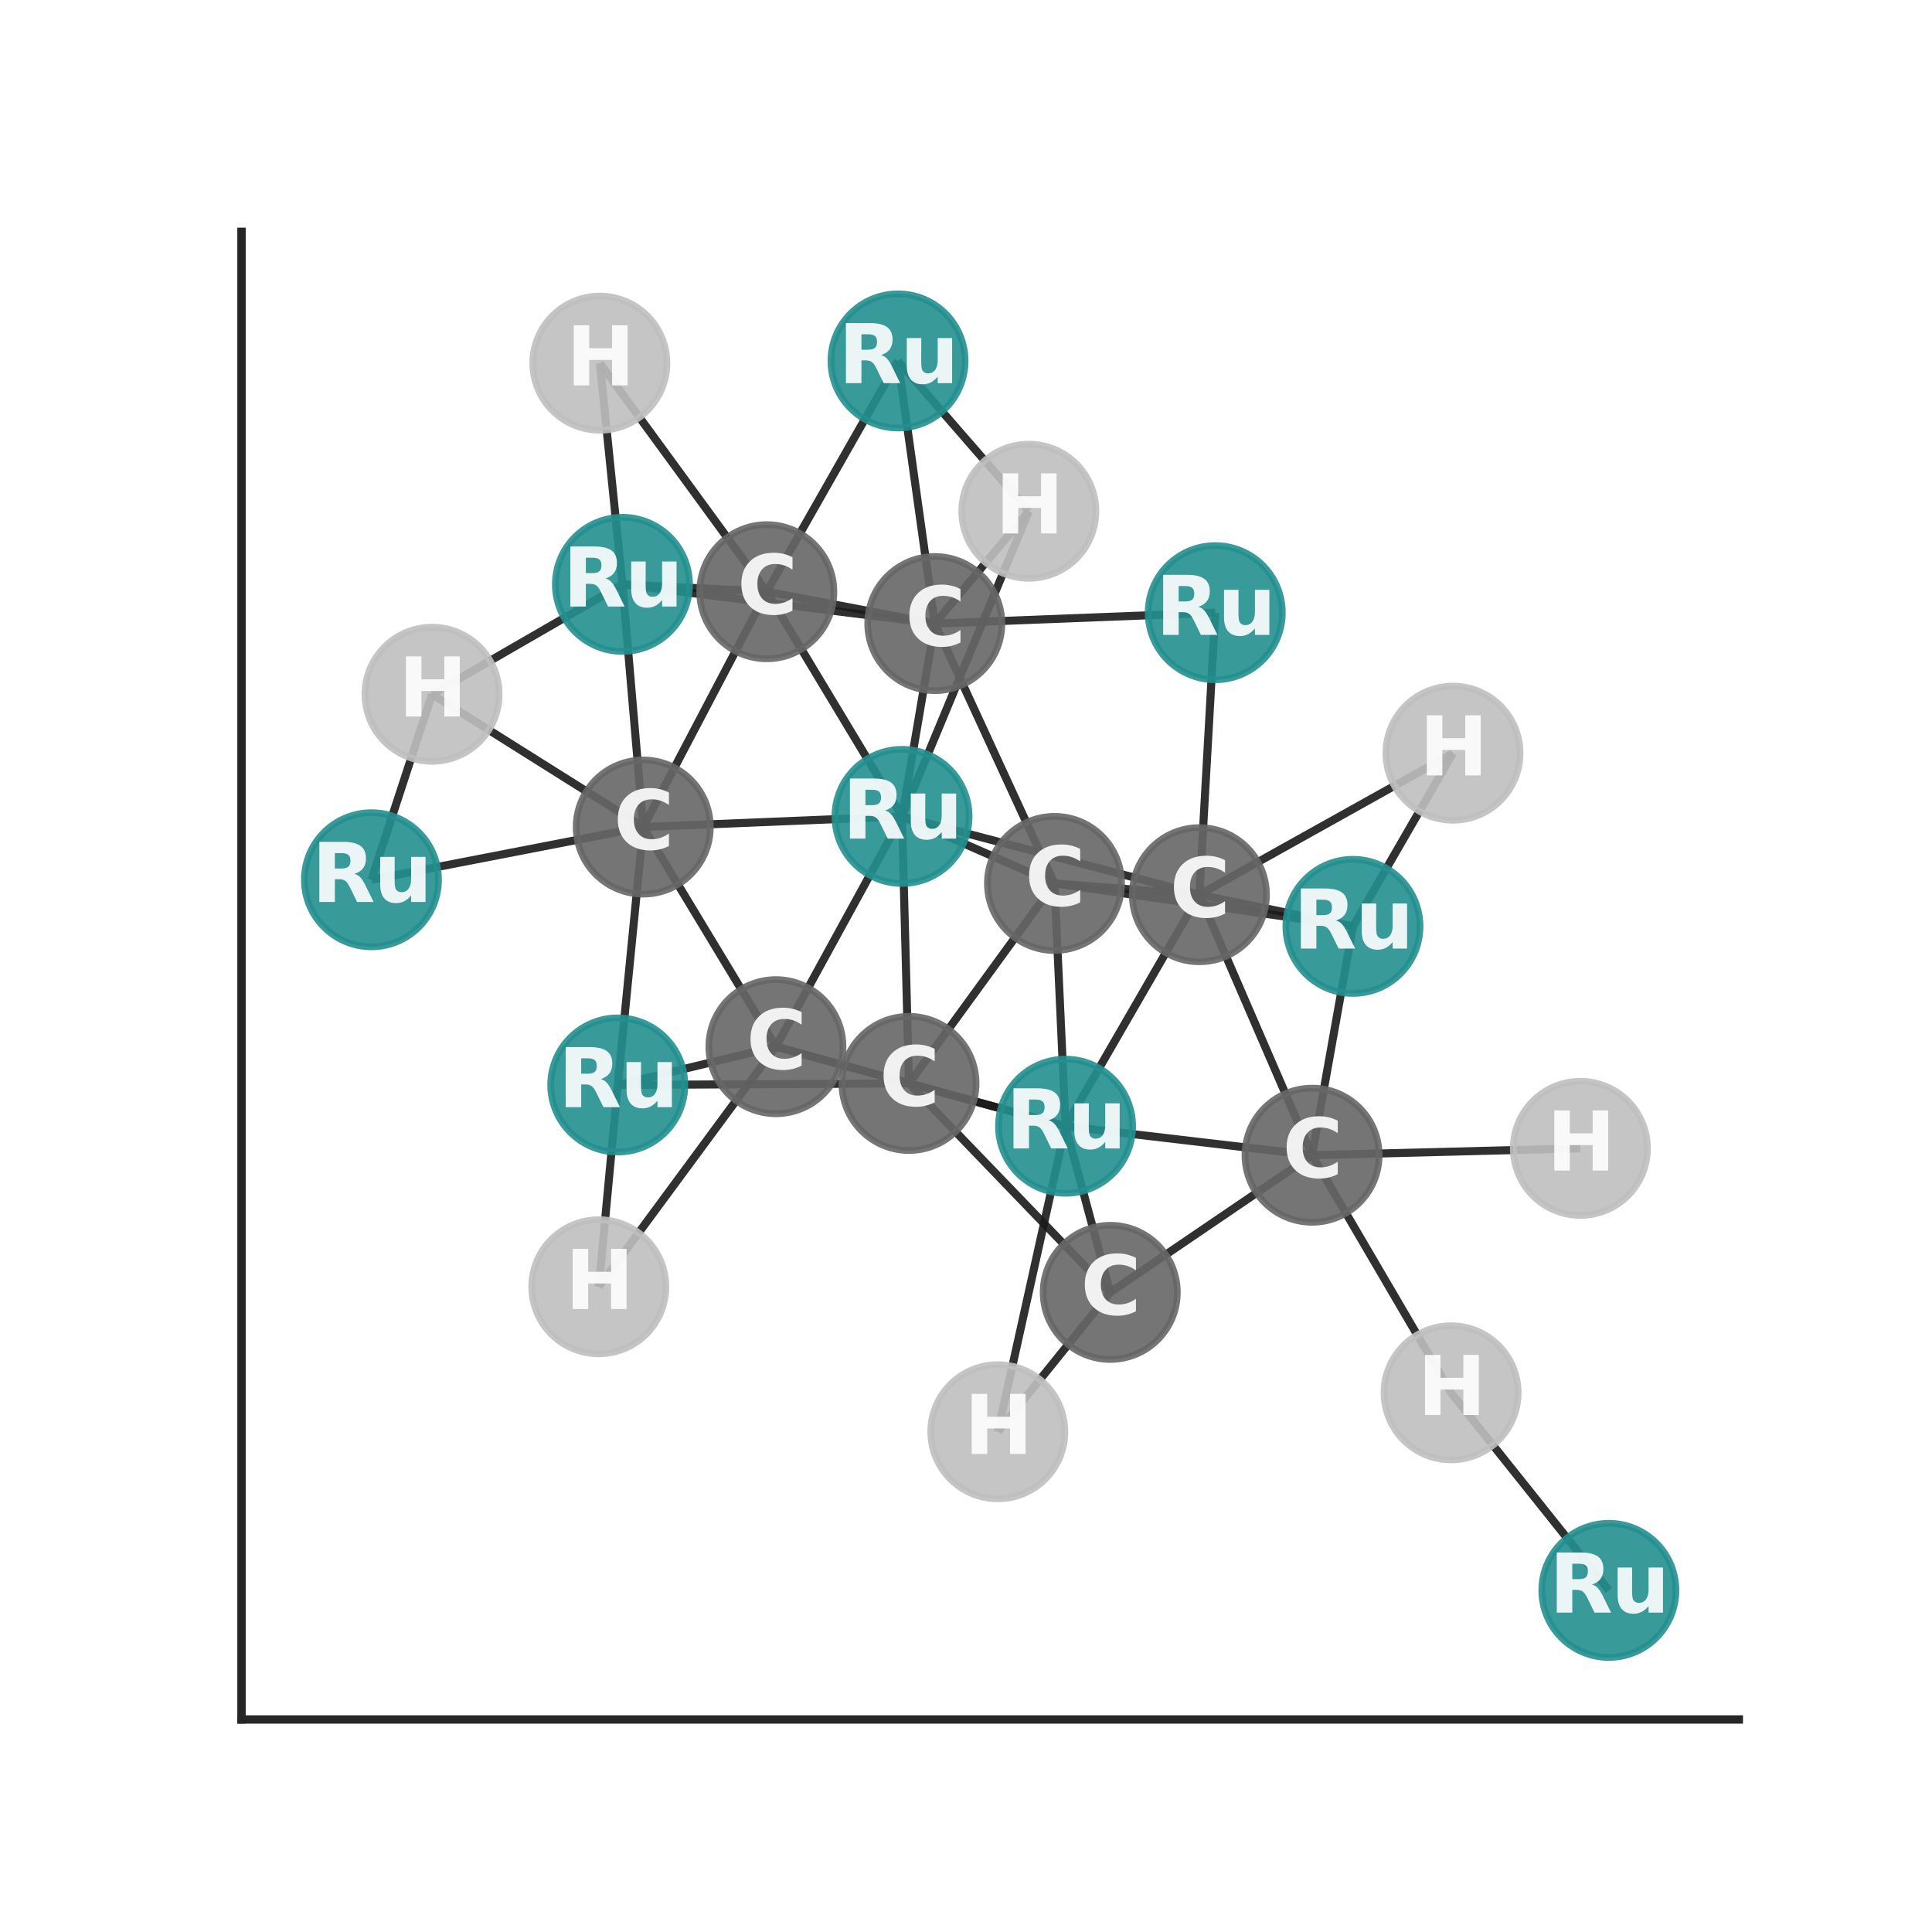 <?xml version="1.0" encoding="utf-8" standalone="no"?>
<!DOCTYPE svg PUBLIC "-//W3C//DTD SVG 1.1//EN"
  "http://www.w3.org/Graphics/SVG/1.1/DTD/svg11.dtd">
<svg xmlns:xlink="http://www.w3.org/1999/xlink" width="288pt" height="288pt" viewBox="0 0 288 288" xmlns="http://www.w3.org/2000/svg" version="1.1">
 <defs>
  <style type="text/css">*{stroke-linejoin: round; stroke-linecap: butt}</style>
 </defs>
 <g id="figure_1">
  <g id="patch_1">
   <path d="M 0 288 
L 288 288 
L 288 0 
L 0 0 
z
" style="fill: #ffffff"/>
  </g>
  <g id="axes_1">
   <g id="patch_2">
    <path d="M 36 256.32 
L 259.2 256.32 
L 259.2 34.56 
L 36 34.56 
z
" style="fill: #ffffff"/>
   </g>
   <g id="matplotlib.axis_1">
    <g id="xtick_1"/>
    <g id="xtick_2"/>
    <g id="xtick_3"/>
    <g id="xtick_4"/>
    <g id="xtick_5"/>
   </g>
   <g id="matplotlib.axis_2">
    <g id="ytick_1"/>
    <g id="ytick_2"/>
    <g id="ytick_3"/>
    <g id="ytick_4"/>
    <g id="ytick_5"/>
    <g id="ytick_6"/>
    <g id="ytick_7"/>
    <g id="ytick_8"/>
    <g id="ytick_9"/>
   </g>
   <g id="LineCollection_1">
    <path d="M 239.831 237.076 
L 216.313 207.622 
" clip-path="url(#p9426f7c40b)" style="fill: none; stroke: #1a1a1a; stroke-opacity: 0.9; stroke-width: 1.2"/>
    <path d="M 195.587 172.206 
L 216.313 207.622 
" clip-path="url(#p9426f7c40b)" style="fill: none; stroke: #1a1a1a; stroke-opacity: 0.9; stroke-width: 1.2"/>
    <path d="M 195.587 172.206 
L 235.586 171.183 
" clip-path="url(#p9426f7c40b)" style="fill: none; stroke: #1a1a1a; stroke-opacity: 0.9; stroke-width: 1.2"/>
    <path d="M 195.587 172.206 
L 158.841 167.883 
" clip-path="url(#p9426f7c40b)" style="fill: none; stroke: #1a1a1a; stroke-opacity: 0.9; stroke-width: 1.2"/>
    <path d="M 195.587 172.206 
L 165.503 192.652 
" clip-path="url(#p9426f7c40b)" style="fill: none; stroke: #1a1a1a; stroke-opacity: 0.9; stroke-width: 1.2"/>
    <path d="M 195.587 172.206 
L 201.683 138.092 
" clip-path="url(#p9426f7c40b)" style="fill: none; stroke: #1a1a1a; stroke-opacity: 0.9; stroke-width: 1.2"/>
    <path d="M 195.587 172.206 
L 178.788 133.371 
" clip-path="url(#p9426f7c40b)" style="fill: none; stroke: #1a1a1a; stroke-opacity: 0.9; stroke-width: 1.2"/>
    <path d="M 92.785 87.109 
L 114.305 88.206 
" clip-path="url(#p9426f7c40b)" style="fill: none; stroke: #1a1a1a; stroke-opacity: 0.9; stroke-width: 1.2"/>
    <path d="M 92.785 87.109 
L 89.419 54.138 
" clip-path="url(#p9426f7c40b)" style="fill: none; stroke: #1a1a1a; stroke-opacity: 0.9; stroke-width: 1.2"/>
    <path d="M 92.785 87.109 
L 139.347 92.954 
" clip-path="url(#p9426f7c40b)" style="fill: none; stroke: #1a1a1a; stroke-opacity: 0.9; stroke-width: 1.2"/>
    <path d="M 92.785 87.109 
L 95.888 123.287 
" clip-path="url(#p9426f7c40b)" style="fill: none; stroke: #1a1a1a; stroke-opacity: 0.9; stroke-width: 1.2"/>
    <path d="M 92.785 87.109 
L 64.405 103.494 
" clip-path="url(#p9426f7c40b)" style="fill: none; stroke: #1a1a1a; stroke-opacity: 0.9; stroke-width: 1.2"/>
    <path d="M 114.305 88.206 
L 89.419 54.138 
" clip-path="url(#p9426f7c40b)" style="fill: none; stroke: #1a1a1a; stroke-opacity: 0.9; stroke-width: 1.2"/>
    <path d="M 114.305 88.206 
L 133.866 53.804 
" clip-path="url(#p9426f7c40b)" style="fill: none; stroke: #1a1a1a; stroke-opacity: 0.9; stroke-width: 1.2"/>
    <path d="M 114.305 88.206 
L 134.462 121.7 
" clip-path="url(#p9426f7c40b)" style="fill: none; stroke: #1a1a1a; stroke-opacity: 0.9; stroke-width: 1.2"/>
    <path d="M 114.305 88.206 
L 139.347 92.954 
" clip-path="url(#p9426f7c40b)" style="fill: none; stroke: #1a1a1a; stroke-opacity: 0.9; stroke-width: 1.2"/>
    <path d="M 114.305 88.206 
L 95.888 123.287 
" clip-path="url(#p9426f7c40b)" style="fill: none; stroke: #1a1a1a; stroke-opacity: 0.9; stroke-width: 1.2"/>
    <path d="M 133.866 53.804 
L 139.347 92.954 
" clip-path="url(#p9426f7c40b)" style="fill: none; stroke: #1a1a1a; stroke-opacity: 0.9; stroke-width: 1.2"/>
    <path d="M 133.866 53.804 
L 153.365 76.208 
" clip-path="url(#p9426f7c40b)" style="fill: none; stroke: #1a1a1a; stroke-opacity: 0.9; stroke-width: 1.2"/>
    <path d="M 134.462 121.7 
L 139.347 92.954 
" clip-path="url(#p9426f7c40b)" style="fill: none; stroke: #1a1a1a; stroke-opacity: 0.9; stroke-width: 1.2"/>
    <path d="M 134.462 121.7 
L 153.365 76.208 
" clip-path="url(#p9426f7c40b)" style="fill: none; stroke: #1a1a1a; stroke-opacity: 0.9; stroke-width: 1.2"/>
    <path d="M 134.462 121.7 
L 95.888 123.287 
" clip-path="url(#p9426f7c40b)" style="fill: none; stroke: #1a1a1a; stroke-opacity: 0.9; stroke-width: 1.2"/>
    <path d="M 134.462 121.7 
L 115.667 156.026 
" clip-path="url(#p9426f7c40b)" style="fill: none; stroke: #1a1a1a; stroke-opacity: 0.9; stroke-width: 1.2"/>
    <path d="M 134.462 121.7 
L 178.788 133.371 
" clip-path="url(#p9426f7c40b)" style="fill: none; stroke: #1a1a1a; stroke-opacity: 0.9; stroke-width: 1.2"/>
    <path d="M 134.462 121.7 
L 157.192 131.692 
" clip-path="url(#p9426f7c40b)" style="fill: none; stroke: #1a1a1a; stroke-opacity: 0.9; stroke-width: 1.2"/>
    <path d="M 134.462 121.7 
L 135.501 161.503 
" clip-path="url(#p9426f7c40b)" style="fill: none; stroke: #1a1a1a; stroke-opacity: 0.9; stroke-width: 1.2"/>
    <path d="M 139.347 92.954 
L 153.365 76.208 
" clip-path="url(#p9426f7c40b)" style="fill: none; stroke: #1a1a1a; stroke-opacity: 0.9; stroke-width: 1.2"/>
    <path d="M 139.347 92.954 
L 181.155 91.332 
" clip-path="url(#p9426f7c40b)" style="fill: none; stroke: #1a1a1a; stroke-opacity: 0.9; stroke-width: 1.2"/>
    <path d="M 139.347 92.954 
L 157.192 131.692 
" clip-path="url(#p9426f7c40b)" style="fill: none; stroke: #1a1a1a; stroke-opacity: 0.9; stroke-width: 1.2"/>
    <path d="M 55.369 131.143 
L 95.888 123.287 
" clip-path="url(#p9426f7c40b)" style="fill: none; stroke: #1a1a1a; stroke-opacity: 0.9; stroke-width: 1.2"/>
    <path d="M 55.369 131.143 
L 64.405 103.494 
" clip-path="url(#p9426f7c40b)" style="fill: none; stroke: #1a1a1a; stroke-opacity: 0.9; stroke-width: 1.2"/>
    <path d="M 95.888 123.287 
L 64.405 103.494 
" clip-path="url(#p9426f7c40b)" style="fill: none; stroke: #1a1a1a; stroke-opacity: 0.9; stroke-width: 1.2"/>
    <path d="M 95.888 123.287 
L 92.091 161.733 
" clip-path="url(#p9426f7c40b)" style="fill: none; stroke: #1a1a1a; stroke-opacity: 0.9; stroke-width: 1.2"/>
    <path d="M 95.888 123.287 
L 115.667 156.026 
" clip-path="url(#p9426f7c40b)" style="fill: none; stroke: #1a1a1a; stroke-opacity: 0.9; stroke-width: 1.2"/>
    <path d="M 92.091 161.733 
L 115.667 156.026 
" clip-path="url(#p9426f7c40b)" style="fill: none; stroke: #1a1a1a; stroke-opacity: 0.9; stroke-width: 1.2"/>
    <path d="M 92.091 161.733 
L 89.263 191.816 
" clip-path="url(#p9426f7c40b)" style="fill: none; stroke: #1a1a1a; stroke-opacity: 0.9; stroke-width: 1.2"/>
    <path d="M 92.091 161.733 
L 135.501 161.503 
" clip-path="url(#p9426f7c40b)" style="fill: none; stroke: #1a1a1a; stroke-opacity: 0.9; stroke-width: 1.2"/>
    <path d="M 115.667 156.026 
L 89.263 191.816 
" clip-path="url(#p9426f7c40b)" style="fill: none; stroke: #1a1a1a; stroke-opacity: 0.9; stroke-width: 1.2"/>
    <path d="M 115.667 156.026 
L 158.841 167.883 
" clip-path="url(#p9426f7c40b)" style="fill: none; stroke: #1a1a1a; stroke-opacity: 0.9; stroke-width: 1.2"/>
    <path d="M 115.667 156.026 
L 135.501 161.503 
" clip-path="url(#p9426f7c40b)" style="fill: none; stroke: #1a1a1a; stroke-opacity: 0.9; stroke-width: 1.2"/>
    <path d="M 158.841 167.883 
L 165.503 192.652 
" clip-path="url(#p9426f7c40b)" style="fill: none; stroke: #1a1a1a; stroke-opacity: 0.9; stroke-width: 1.2"/>
    <path d="M 158.841 167.883 
L 148.743 213.429 
" clip-path="url(#p9426f7c40b)" style="fill: none; stroke: #1a1a1a; stroke-opacity: 0.9; stroke-width: 1.2"/>
    <path d="M 158.841 167.883 
L 178.788 133.371 
" clip-path="url(#p9426f7c40b)" style="fill: none; stroke: #1a1a1a; stroke-opacity: 0.9; stroke-width: 1.2"/>
    <path d="M 158.841 167.883 
L 157.192 131.692 
" clip-path="url(#p9426f7c40b)" style="fill: none; stroke: #1a1a1a; stroke-opacity: 0.9; stroke-width: 1.2"/>
    <path d="M 158.841 167.883 
L 135.501 161.503 
" clip-path="url(#p9426f7c40b)" style="fill: none; stroke: #1a1a1a; stroke-opacity: 0.9; stroke-width: 1.2"/>
    <path d="M 165.503 192.652 
L 148.743 213.429 
" clip-path="url(#p9426f7c40b)" style="fill: none; stroke: #1a1a1a; stroke-opacity: 0.9; stroke-width: 1.2"/>
    <path d="M 165.503 192.652 
L 135.501 161.503 
" clip-path="url(#p9426f7c40b)" style="fill: none; stroke: #1a1a1a; stroke-opacity: 0.9; stroke-width: 1.2"/>
    <path d="M 201.683 138.092 
L 178.788 133.371 
" clip-path="url(#p9426f7c40b)" style="fill: none; stroke: #1a1a1a; stroke-opacity: 0.9; stroke-width: 1.2"/>
    <path d="M 201.683 138.092 
L 216.593 112.276 
" clip-path="url(#p9426f7c40b)" style="fill: none; stroke: #1a1a1a; stroke-opacity: 0.9; stroke-width: 1.2"/>
    <path d="M 201.683 138.092 
L 157.192 131.692 
" clip-path="url(#p9426f7c40b)" style="fill: none; stroke: #1a1a1a; stroke-opacity: 0.9; stroke-width: 1.2"/>
    <path d="M 178.788 133.371 
L 216.593 112.276 
" clip-path="url(#p9426f7c40b)" style="fill: none; stroke: #1a1a1a; stroke-opacity: 0.9; stroke-width: 1.2"/>
    <path d="M 178.788 133.371 
L 181.155 91.332 
" clip-path="url(#p9426f7c40b)" style="fill: none; stroke: #1a1a1a; stroke-opacity: 0.9; stroke-width: 1.2"/>
    <path d="M 178.788 133.371 
L 157.192 131.692 
" clip-path="url(#p9426f7c40b)" style="fill: none; stroke: #1a1a1a; stroke-opacity: 0.9; stroke-width: 1.2"/>
    <path d="M 157.192 131.692 
L 135.501 161.503 
" clip-path="url(#p9426f7c40b)" style="fill: none; stroke: #1a1a1a; stroke-opacity: 0.9; stroke-width: 1.2"/>
   </g>
   <g id="PathCollection_1">
    <defs>
     <path id="C0_0_1b10692a26" d="M 0 10 
C 2.652 10 5.196 8.946 7.071 7.071 
C 8.946 5.196 10 2.652 10 -0 
C 10 -2.652 8.946 -5.196 7.071 -7.071 
C 5.196 -8.946 2.652 -10 0 -10 
C -2.652 -10 -5.196 -8.946 -7.071 -7.071 
C -8.946 -5.196 -10 -2.652 -10 0 
C -10 2.652 -8.946 5.196 -7.071 7.071 
C -5.196 8.946 -2.652 10 0 10 
z
"/>
    </defs>
    <g clip-path="url(#p9426f7c40b)">
     <use xlink:href="#C0_0_1b10692a26" x="239.831" y="237.076" style="fill: #248f8f; fill-opacity: 0.9; stroke: #248f8f; stroke-opacity: 0.9"/>
    </g>
    <g clip-path="url(#p9426f7c40b)">
     <use xlink:href="#C0_0_1b10692a26" x="195.587" y="172.206" style="fill: #666666; fill-opacity: 0.9; stroke: #666666; stroke-opacity: 0.9"/>
    </g>
    <g clip-path="url(#p9426f7c40b)">
     <use xlink:href="#C0_0_1b10692a26" x="216.313" y="207.622" style="fill: #bfbfbf; fill-opacity: 0.9; stroke: #bfbfbf; stroke-opacity: 0.9"/>
    </g>
    <g clip-path="url(#p9426f7c40b)">
     <use xlink:href="#C0_0_1b10692a26" x="235.586" y="171.183" style="fill: #bfbfbf; fill-opacity: 0.9; stroke: #bfbfbf; stroke-opacity: 0.9"/>
    </g>
    <g clip-path="url(#p9426f7c40b)">
     <use xlink:href="#C0_0_1b10692a26" x="92.785" y="87.109" style="fill: #248f8f; fill-opacity: 0.9; stroke: #248f8f; stroke-opacity: 0.9"/>
    </g>
    <g clip-path="url(#p9426f7c40b)">
     <use xlink:href="#C0_0_1b10692a26" x="114.305" y="88.206" style="fill: #666666; fill-opacity: 0.9; stroke: #666666; stroke-opacity: 0.9"/>
    </g>
    <g clip-path="url(#p9426f7c40b)">
     <use xlink:href="#C0_0_1b10692a26" x="89.419" y="54.138" style="fill: #bfbfbf; fill-opacity: 0.9; stroke: #bfbfbf; stroke-opacity: 0.9"/>
    </g>
    <g clip-path="url(#p9426f7c40b)">
     <use xlink:href="#C0_0_1b10692a26" x="133.866" y="53.804" style="fill: #248f8f; fill-opacity: 0.9; stroke: #248f8f; stroke-opacity: 0.9"/>
    </g>
    <g clip-path="url(#p9426f7c40b)">
     <use xlink:href="#C0_0_1b10692a26" x="134.462" y="121.7" style="fill: #248f8f; fill-opacity: 0.9; stroke: #248f8f; stroke-opacity: 0.9"/>
    </g>
    <g clip-path="url(#p9426f7c40b)">
     <use xlink:href="#C0_0_1b10692a26" x="139.347" y="92.954" style="fill: #666666; fill-opacity: 0.9; stroke: #666666; stroke-opacity: 0.9"/>
    </g>
    <g clip-path="url(#p9426f7c40b)">
     <use xlink:href="#C0_0_1b10692a26" x="153.365" y="76.208" style="fill: #bfbfbf; fill-opacity: 0.9; stroke: #bfbfbf; stroke-opacity: 0.9"/>
    </g>
    <g clip-path="url(#p9426f7c40b)">
     <use xlink:href="#C0_0_1b10692a26" x="55.369" y="131.143" style="fill: #248f8f; fill-opacity: 0.9; stroke: #248f8f; stroke-opacity: 0.9"/>
    </g>
    <g clip-path="url(#p9426f7c40b)">
     <use xlink:href="#C0_0_1b10692a26" x="95.888" y="123.287" style="fill: #666666; fill-opacity: 0.9; stroke: #666666; stroke-opacity: 0.9"/>
    </g>
    <g clip-path="url(#p9426f7c40b)">
     <use xlink:href="#C0_0_1b10692a26" x="64.405" y="103.494" style="fill: #bfbfbf; fill-opacity: 0.9; stroke: #bfbfbf; stroke-opacity: 0.9"/>
    </g>
    <g clip-path="url(#p9426f7c40b)">
     <use xlink:href="#C0_0_1b10692a26" x="92.091" y="161.733" style="fill: #248f8f; fill-opacity: 0.9; stroke: #248f8f; stroke-opacity: 0.9"/>
    </g>
    <g clip-path="url(#p9426f7c40b)">
     <use xlink:href="#C0_0_1b10692a26" x="115.667" y="156.026" style="fill: #666666; fill-opacity: 0.9; stroke: #666666; stroke-opacity: 0.9"/>
    </g>
    <g clip-path="url(#p9426f7c40b)">
     <use xlink:href="#C0_0_1b10692a26" x="89.263" y="191.816" style="fill: #bfbfbf; fill-opacity: 0.9; stroke: #bfbfbf; stroke-opacity: 0.9"/>
    </g>
    <g clip-path="url(#p9426f7c40b)">
     <use xlink:href="#C0_0_1b10692a26" x="158.841" y="167.883" style="fill: #248f8f; fill-opacity: 0.9; stroke: #248f8f; stroke-opacity: 0.9"/>
    </g>
    <g clip-path="url(#p9426f7c40b)">
     <use xlink:href="#C0_0_1b10692a26" x="165.503" y="192.652" style="fill: #666666; fill-opacity: 0.9; stroke: #666666; stroke-opacity: 0.9"/>
    </g>
    <g clip-path="url(#p9426f7c40b)">
     <use xlink:href="#C0_0_1b10692a26" x="148.743" y="213.429" style="fill: #bfbfbf; fill-opacity: 0.9; stroke: #bfbfbf; stroke-opacity: 0.9"/>
    </g>
    <g clip-path="url(#p9426f7c40b)">
     <use xlink:href="#C0_0_1b10692a26" x="201.683" y="138.092" style="fill: #248f8f; fill-opacity: 0.9; stroke: #248f8f; stroke-opacity: 0.9"/>
    </g>
    <g clip-path="url(#p9426f7c40b)">
     <use xlink:href="#C0_0_1b10692a26" x="178.788" y="133.371" style="fill: #666666; fill-opacity: 0.9; stroke: #666666; stroke-opacity: 0.9"/>
    </g>
    <g clip-path="url(#p9426f7c40b)">
     <use xlink:href="#C0_0_1b10692a26" x="216.593" y="112.276" style="fill: #bfbfbf; fill-opacity: 0.9; stroke: #bfbfbf; stroke-opacity: 0.9"/>
    </g>
    <g clip-path="url(#p9426f7c40b)">
     <use xlink:href="#C0_0_1b10692a26" x="181.155" y="91.332" style="fill: #248f8f; fill-opacity: 0.9; stroke: #248f8f; stroke-opacity: 0.9"/>
    </g>
    <g clip-path="url(#p9426f7c40b)">
     <use xlink:href="#C0_0_1b10692a26" x="157.192" y="131.692" style="fill: #666666; fill-opacity: 0.9; stroke: #666666; stroke-opacity: 0.9"/>
    </g>
    <g clip-path="url(#p9426f7c40b)">
     <use xlink:href="#C0_0_1b10692a26" x="135.501" y="161.503" style="fill: #666666; fill-opacity: 0.9; stroke: #666666; stroke-opacity: 0.9"/>
    </g>
   </g>
   <g id="patch_3">
    <path d="M 36 256.32 
L 36 34.56 
" style="fill: none; stroke: #262626; stroke-width: 1.25; stroke-linejoin: miter; stroke-linecap: square"/>
   </g>
   <g id="patch_4">
    <path d="M 36 256.32 
L 259.2 256.32 
" style="fill: none; stroke: #262626; stroke-width: 1.25; stroke-linejoin: miter; stroke-linecap: square"/>
   </g>
   <g id="text_1">
    <g clip-path="url(#p9426f7c40b)">
     <!-- Ru -->
     <g style="fill: #ffffff; opacity: 0.9" transform="translate(230.94 240.388)scale(0.12 -0.12)">
      <defs>
       <path id="DejaVuSans-Bold-52" d="M 2297 2597 
Q 2675 2597 2839 2737 
Q 3003 2878 3003 3200 
Q 3003 3519 2839 3656 
Q 2675 3794 2297 3794 
L 1791 3794 
L 1791 2597 
L 2297 2597 
z
M 1791 1766 
L 1791 0 
L 588 0 
L 588 4666 
L 2425 4666 
Q 3347 4666 3776 4356 
Q 4206 4047 4206 3378 
Q 4206 2916 3982 2619 
Q 3759 2322 3309 2181 
Q 3556 2125 3751 1926 
Q 3947 1728 4147 1325 
L 4800 0 
L 3519 0 
L 2950 1159 
Q 2778 1509 2601 1637 
Q 2425 1766 2131 1766 
L 1791 1766 
z
" transform="scale(0.016)"/>
       <path id="DejaVuSans-Bold-75" d="M 500 1363 
L 500 3500 
L 1625 3500 
L 1625 3150 
Q 1625 2866 1622 2436 
Q 1619 2006 1619 1863 
Q 1619 1441 1641 1255 
Q 1663 1069 1716 984 
Q 1784 875 1895 815 
Q 2006 756 2150 756 
Q 2500 756 2700 1025 
Q 2900 1294 2900 1772 
L 2900 3500 
L 4019 3500 
L 4019 0 
L 2900 0 
L 2900 506 
Q 2647 200 2364 54 
Q 2081 -91 1741 -91 
Q 1134 -91 817 281 
Q 500 653 500 1363 
z
" transform="scale(0.016)"/>
      </defs>
      <use xlink:href="#DejaVuSans-Bold-52"/>
      <use xlink:href="#DejaVuSans-Bold-75" x="77.002"/>
     </g>
    </g>
   </g>
   <g id="text_2">
    <g clip-path="url(#p9426f7c40b)">
     <!-- C -->
     <g style="fill: #ffffff; opacity: 0.9" transform="translate(191.183 175.517)scale(0.12 -0.12)">
      <defs>
       <path id="DejaVuSans-Bold-43" d="M 4288 256 
Q 3956 84 3597 -3 
Q 3238 -91 2847 -91 
Q 1681 -91 1000 561 
Q 319 1213 319 2328 
Q 319 3447 1000 4098 
Q 1681 4750 2847 4750 
Q 3238 4750 3597 4662 
Q 3956 4575 4288 4403 
L 4288 3438 
Q 3953 3666 3628 3772 
Q 3303 3878 2944 3878 
Q 2300 3878 1931 3465 
Q 1563 3053 1563 2328 
Q 1563 1606 1931 1193 
Q 2300 781 2944 781 
Q 3303 781 3628 887 
Q 3953 994 4288 1222 
L 4288 256 
z
" transform="scale(0.016)"/>
      </defs>
      <use xlink:href="#DejaVuSans-Bold-43"/>
     </g>
    </g>
   </g>
   <g id="text_3">
    <g clip-path="url(#p9426f7c40b)">
     <!-- H -->
     <g style="fill: #ffffff; opacity: 0.9" transform="translate(211.292 210.933)scale(0.12 -0.12)">
      <defs>
       <path id="DejaVuSans-Bold-48" d="M 588 4666 
L 1791 4666 
L 1791 2888 
L 3566 2888 
L 3566 4666 
L 4769 4666 
L 4769 0 
L 3566 0 
L 3566 1978 
L 1791 1978 
L 1791 0 
L 588 0 
L 588 4666 
z
" transform="scale(0.016)"/>
      </defs>
      <use xlink:href="#DejaVuSans-Bold-48"/>
     </g>
    </g>
   </g>
   <g id="text_4">
    <g clip-path="url(#p9426f7c40b)">
     <!-- H -->
     <g style="fill: #ffffff; opacity: 0.9" transform="translate(230.565 174.494)scale(0.12 -0.12)">
      <use xlink:href="#DejaVuSans-Bold-48"/>
     </g>
    </g>
   </g>
   <g id="text_5">
    <g clip-path="url(#p9426f7c40b)">
     <!-- Ru -->
     <g style="fill: #ffffff; opacity: 0.9" transform="translate(83.894 90.42)scale(0.12 -0.12)">
      <use xlink:href="#DejaVuSans-Bold-52"/>
      <use xlink:href="#DejaVuSans-Bold-75" x="77.002"/>
     </g>
    </g>
   </g>
   <g id="text_6">
    <g clip-path="url(#p9426f7c40b)">
     <!-- C -->
     <g style="fill: #ffffff; opacity: 0.9" transform="translate(109.902 91.517)scale(0.12 -0.12)">
      <use xlink:href="#DejaVuSans-Bold-43"/>
     </g>
    </g>
   </g>
   <g id="text_7">
    <g clip-path="url(#p9426f7c40b)">
     <!-- H -->
     <g style="fill: #ffffff; opacity: 0.9" transform="translate(84.398 57.449)scale(0.12 -0.12)">
      <use xlink:href="#DejaVuSans-Bold-48"/>
     </g>
    </g>
   </g>
   <g id="text_8">
    <g clip-path="url(#p9426f7c40b)">
     <!-- Ru -->
     <g style="fill: #ffffff; opacity: 0.9" transform="translate(124.974 57.115)scale(0.12 -0.12)">
      <use xlink:href="#DejaVuSans-Bold-52"/>
      <use xlink:href="#DejaVuSans-Bold-75" x="77.002"/>
     </g>
    </g>
   </g>
   <g id="text_9">
    <g clip-path="url(#p9426f7c40b)">
     <!-- Ru -->
     <g style="fill: #ffffff; opacity: 0.9" transform="translate(125.571 125.011)scale(0.12 -0.12)">
      <use xlink:href="#DejaVuSans-Bold-52"/>
      <use xlink:href="#DejaVuSans-Bold-75" x="77.002"/>
     </g>
    </g>
   </g>
   <g id="text_10">
    <g clip-path="url(#p9426f7c40b)">
     <!-- C -->
     <g style="fill: #ffffff; opacity: 0.9" transform="translate(134.944 96.265)scale(0.12 -0.12)">
      <use xlink:href="#DejaVuSans-Bold-43"/>
     </g>
    </g>
   </g>
   <g id="text_11">
    <g clip-path="url(#p9426f7c40b)">
     <!-- H -->
     <g style="fill: #ffffff; opacity: 0.9" transform="translate(148.344 79.52)scale(0.12 -0.12)">
      <use xlink:href="#DejaVuSans-Bold-48"/>
     </g>
    </g>
   </g>
   <g id="text_12">
    <g clip-path="url(#p9426f7c40b)">
     <!-- Ru -->
     <g style="fill: #ffffff; opacity: 0.9" transform="translate(46.477 134.454)scale(0.12 -0.12)">
      <use xlink:href="#DejaVuSans-Bold-52"/>
      <use xlink:href="#DejaVuSans-Bold-75" x="77.002"/>
     </g>
    </g>
   </g>
   <g id="text_13">
    <g clip-path="url(#p9426f7c40b)">
     <!-- C -->
     <g style="fill: #ffffff; opacity: 0.9" transform="translate(91.485 126.599)scale(0.12 -0.12)">
      <use xlink:href="#DejaVuSans-Bold-43"/>
     </g>
    </g>
   </g>
   <g id="text_14">
    <g clip-path="url(#p9426f7c40b)">
     <!-- H -->
     <g style="fill: #ffffff; opacity: 0.9" transform="translate(59.384 106.805)scale(0.12 -0.12)">
      <use xlink:href="#DejaVuSans-Bold-48"/>
     </g>
    </g>
   </g>
   <g id="text_15">
    <g clip-path="url(#p9426f7c40b)">
     <!-- Ru -->
     <g style="fill: #ffffff; opacity: 0.9" transform="translate(83.199 165.045)scale(0.12 -0.12)">
      <use xlink:href="#DejaVuSans-Bold-52"/>
      <use xlink:href="#DejaVuSans-Bold-75" x="77.002"/>
     </g>
    </g>
   </g>
   <g id="text_16">
    <g clip-path="url(#p9426f7c40b)">
     <!-- C -->
     <g style="fill: #ffffff; opacity: 0.9" transform="translate(111.263 159.337)scale(0.12 -0.12)">
      <use xlink:href="#DejaVuSans-Bold-43"/>
     </g>
    </g>
   </g>
   <g id="text_17">
    <g clip-path="url(#p9426f7c40b)">
     <!-- H -->
     <g style="fill: #ffffff; opacity: 0.9" transform="translate(84.242 195.127)scale(0.12 -0.12)">
      <use xlink:href="#DejaVuSans-Bold-48"/>
     </g>
    </g>
   </g>
   <g id="text_18">
    <g clip-path="url(#p9426f7c40b)">
     <!-- Ru -->
     <g style="fill: #ffffff; opacity: 0.9" transform="translate(149.95 171.194)scale(0.12 -0.12)">
      <use xlink:href="#DejaVuSans-Bold-52"/>
      <use xlink:href="#DejaVuSans-Bold-75" x="77.002"/>
     </g>
    </g>
   </g>
   <g id="text_19">
    <g clip-path="url(#p9426f7c40b)">
     <!-- C -->
     <g style="fill: #ffffff; opacity: 0.9" transform="translate(161.1 195.963)scale(0.12 -0.12)">
      <use xlink:href="#DejaVuSans-Bold-43"/>
     </g>
    </g>
   </g>
   <g id="text_20">
    <g clip-path="url(#p9426f7c40b)">
     <!-- H -->
     <g style="fill: #ffffff; opacity: 0.9" transform="translate(143.722 216.74)scale(0.12 -0.12)">
      <use xlink:href="#DejaVuSans-Bold-48"/>
     </g>
    </g>
   </g>
   <g id="text_21">
    <g clip-path="url(#p9426f7c40b)">
     <!-- Ru -->
     <g style="fill: #ffffff; opacity: 0.9" transform="translate(192.791 141.403)scale(0.12 -0.12)">
      <use xlink:href="#DejaVuSans-Bold-52"/>
      <use xlink:href="#DejaVuSans-Bold-75" x="77.002"/>
     </g>
    </g>
   </g>
   <g id="text_22">
    <g clip-path="url(#p9426f7c40b)">
     <!-- C -->
     <g style="fill: #ffffff; opacity: 0.9" transform="translate(174.384 136.682)scale(0.12 -0.12)">
      <use xlink:href="#DejaVuSans-Bold-43"/>
     </g>
    </g>
   </g>
   <g id="text_23">
    <g clip-path="url(#p9426f7c40b)">
     <!-- H -->
     <g style="fill: #ffffff; opacity: 0.9" transform="translate(211.571 115.587)scale(0.12 -0.12)">
      <use xlink:href="#DejaVuSans-Bold-48"/>
     </g>
    </g>
   </g>
   <g id="text_24">
    <g clip-path="url(#p9426f7c40b)">
     <!-- Ru -->
     <g style="fill: #ffffff; opacity: 0.9" transform="translate(172.263 94.644)scale(0.12 -0.12)">
      <use xlink:href="#DejaVuSans-Bold-52"/>
      <use xlink:href="#DejaVuSans-Bold-75" x="77.002"/>
     </g>
    </g>
   </g>
   <g id="text_25">
    <g clip-path="url(#p9426f7c40b)">
     <!-- C -->
     <g style="fill: #ffffff; opacity: 0.9" transform="translate(152.789 135.003)scale(0.12 -0.12)">
      <use xlink:href="#DejaVuSans-Bold-43"/>
     </g>
    </g>
   </g>
   <g id="text_26">
    <g clip-path="url(#p9426f7c40b)">
     <!-- C -->
     <g style="fill: #ffffff; opacity: 0.9" transform="translate(131.098 164.815)scale(0.12 -0.12)">
      <use xlink:href="#DejaVuSans-Bold-43"/>
     </g>
    </g>
   </g>
  </g>
 </g>
 <defs>
  <clipPath id="p9426f7c40b">
   <rect x="36" y="34.56" width="223.2" height="221.76"/>
  </clipPath>
 </defs>
</svg>
